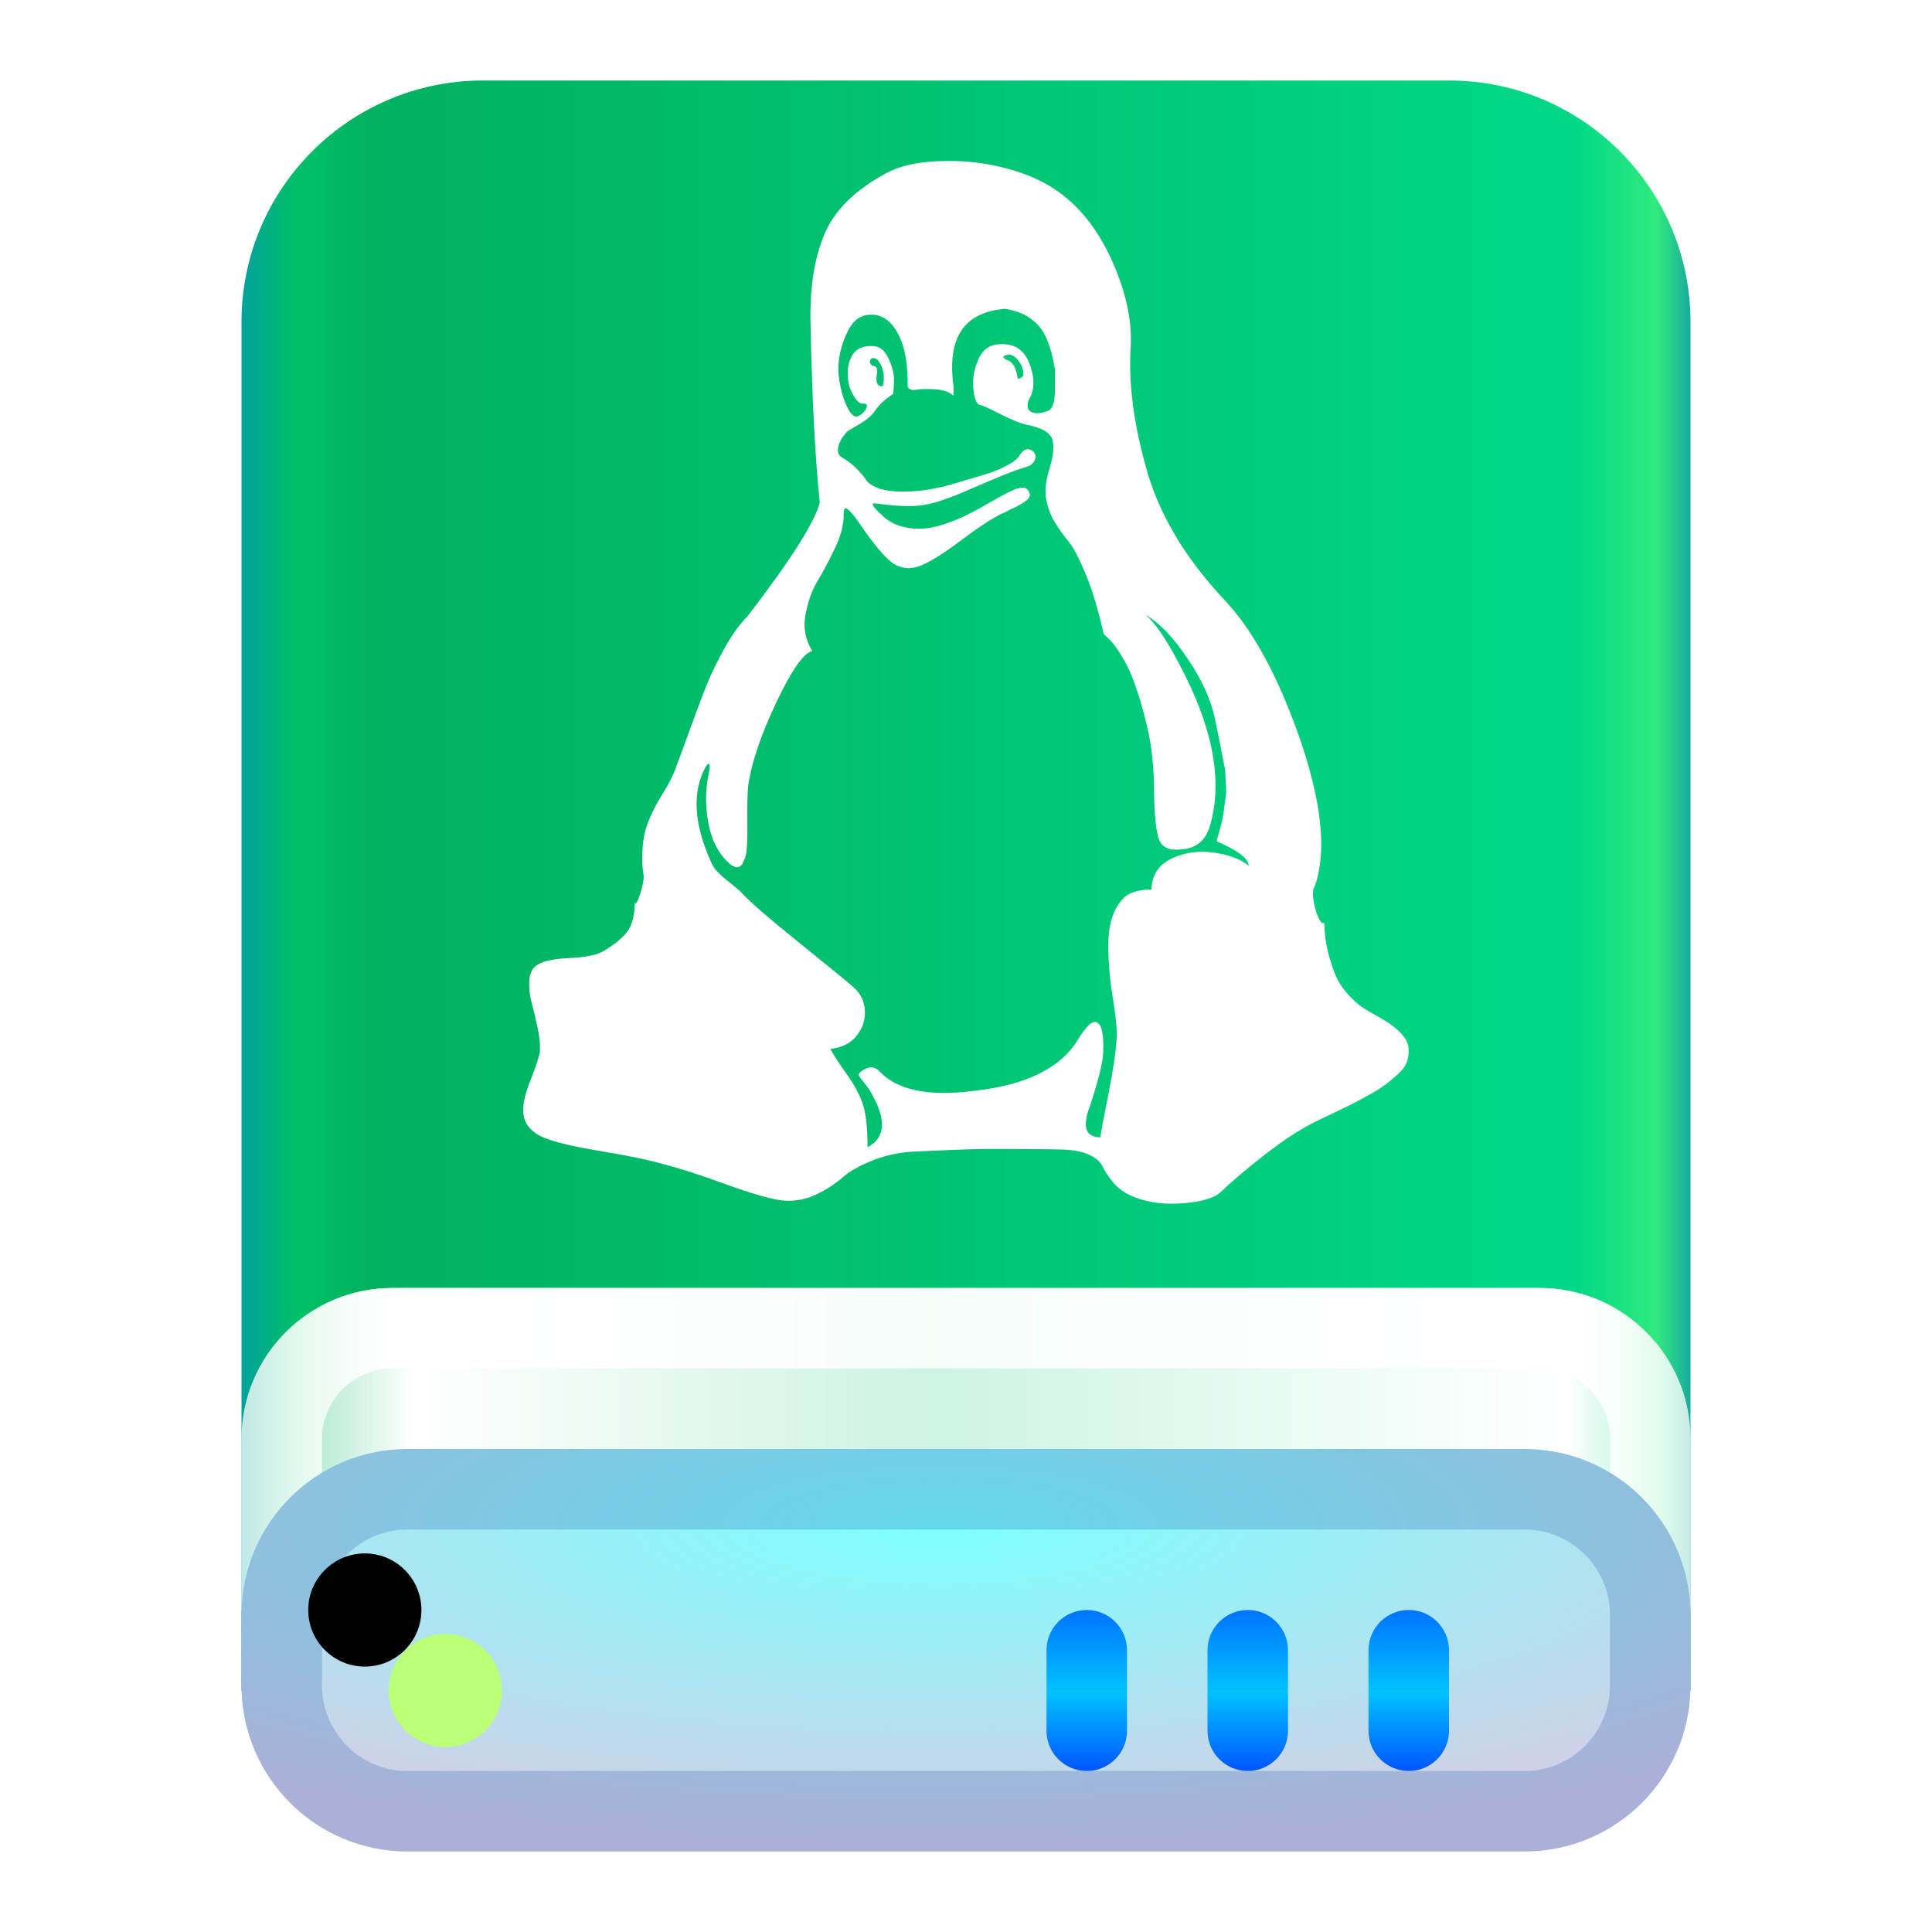 <?xml version="1.0" encoding="UTF-8"?>
<svg width="24px" height="24px" viewBox="0 0 24 24" version="1.1" xmlns="http://www.w3.org/2000/svg" xmlns:xlink="http://www.w3.org/1999/xlink">
    <title>devices/24/drive-harddisk-linux</title>
    <defs>
        <filter x="-8.3%" y="-6.8%" width="116.7%" height="113.6%" filterUnits="objectBoundingBox" id="filter-1">
            <feOffset dx="0" dy="0" in="SourceAlpha" result="shadowOffsetOuter1"></feOffset>
            <feGaussianBlur stdDeviation="0.5" in="shadowOffsetOuter1" result="shadowBlurOuter1"></feGaussianBlur>
            <feColorMatrix values="0 0 0 0 0   0 0 0 0 0   0 0 0 0 0  0 0 0 0.15 0" type="matrix" in="shadowBlurOuter1" result="shadowMatrixOuter1"></feColorMatrix>
            <feMerge>
                <feMergeNode in="shadowMatrixOuter1"></feMergeNode>
                <feMergeNode in="SourceGraphic"></feMergeNode>
            </feMerge>
        </filter>
        <linearGradient x1="102.549%" y1="57.682%" x2="-2.652%" y2="57.682%" id="linearGradient-2">
            <stop stop-color="#0067BC" offset="0%"></stop>
            <stop stop-color="#30EA7F" offset="4.571%"></stop>
            <stop stop-color="#00D887" offset="9.931%"></stop>
            <stop stop-color="#00B160" offset="88.945%"></stop>
            <stop stop-color="#00C165" offset="93.793%"></stop>
            <stop stop-color="#008CBD" offset="100%"></stop>
        </linearGradient>
        <linearGradient x1="100%" y1="56.43%" x2="0%" y2="56.43%" id="linearGradient-3">
            <stop stop-color="#FFFFFF" stop-opacity="0.5" offset="0%"></stop>
            <stop stop-color="#FFFFFF" offset="8.389%"></stop>
            <stop stop-color="#FFFFFF" stop-opacity="0.8" offset="52.356%"></stop>
            <stop stop-color="#FFFFFF" offset="88.168%"></stop>
            <stop stop-color="#FFFFFF" stop-opacity="0.5" offset="100%"></stop>
        </linearGradient>
        <radialGradient cx="48.239%" cy="19.103%" fx="48.239%" fy="19.103%" r="78.654%" gradientTransform="translate(0.482, 0.191), scale(0.278, 1), rotate(90), scale(1, 3.581), translate(-0.482, -0.191)" id="radialGradient-4">
            <stop stop-color="#7CFFFE" offset="0%"></stop>
            <stop stop-color="#D6CDE6" offset="100%"></stop>
        </radialGradient>
        <linearGradient x1="50%" y1="0%" x2="50%" y2="100%" id="linearGradient-5">
            <stop stop-color="#0174FF" offset="0%"></stop>
            <stop stop-color="#01C2FF" offset="50.85%"></stop>
            <stop stop-color="#0056FF" offset="100%"></stop>
        </linearGradient>
        <path d="M2.532,20.703 C2.92,20.703 3.235,20.388 3.235,20 C3.235,19.612 2.92,19.297 2.532,19.297 C2.144,19.297 1.829,19.612 1.829,20 C1.829,20.388 2.144,20.703 2.532,20.703 Z" id="path-6"></path>
        <filter x="-35.6%" y="-35.6%" width="171.1%" height="171.1%" filterUnits="objectBoundingBox" id="filter-7">
            <feOffset dx="-1" dy="-1" in="SourceAlpha" result="shadowOffsetInner1"></feOffset>
            <feComposite in="shadowOffsetInner1" in2="SourceAlpha" operator="arithmetic" k2="-1" k3="1" result="shadowInnerInner1"></feComposite>
            <feColorMatrix values="0 0 0 0 0.201   0 0 0 0 0.799   0 0 0 0 0.128  0 0 0 0.5 0" type="matrix" in="shadowInnerInner1"></feColorMatrix>
        </filter>
    </defs>
    <g id="devices/24/drive-harddisk-linux" stroke="none" stroke-width="1" fill="none" fill-rule="evenodd">
        <g id="编组-2" filter="url(#filter-1)" transform="translate(3, 1)">
            <path d="M3,0 L15,0 C16.657,-3.04359188e-16 18,1.343 18,3 L18,20 L18,20 L0,20 L0,3 C-2.02906125e-16,1.343 1.343,3.04359188e-16 3,0 Z" id="Rectangle-1" fill="url(#linearGradient-2)"></path>
            <path d="M1.875,15 L16.125,15 C17.161,15 18,15.839 18,16.875 L18,19 L18,19 L0,19 L0,16.875 C-1.26816328e-16,15.839 0.839,15 1.875,15 Z" id="Rectangle-3" fill="url(#linearGradient-3)"></path>
            <path d="M16.125,15 C17.161,15 18,15.839 18,16.875 L18,19 L0,19 L0,16.875 C0,15.839 0.839,15 1.875,15 L16.125,15 Z M16.125,16 L1.875,16 C1.392,16 1,16.392 1,16.875 L1,18 L17,18 L17,16.875 C17,16.429 16.666,16.061 16.235,16.007 L16.125,16 Z" id="Rectangle-3" fill="url(#linearGradient-3)"></path>
            <path d="M2.062,17 L15.938,17 C17.077,17 18,17.923 18,19.062 L18,19.938 C18,21.077 17.077,22 15.938,22 L2.062,22 C0.923,22 1.39497961e-16,21.077 0,19.938 L0,19.062 C-1.39497961e-16,17.923 0.923,17 2.062,17 Z" id="Rectangle-1" fill="url(#radialGradient-4)"></path>
            <path d="M15.938,17 C17.077,17 18,17.923 18,19.062 L18,19.938 C18,21.077 17.077,22 15.938,22 L2.062,22 C0.923,22 0,21.077 0,19.938 L0,19.062 C0,17.923 0.923,17 2.062,17 L15.938,17 Z M15.938,18 L2.062,18 C1.476,18 1,18.476 1,19.062 L1,19.938 C1,20.524 1.476,21 2.062,21 L15.938,21 C16.524,21 17,20.524 17,19.938 L17,19.062 C17,18.476 16.524,18 15.938,18 Z" id="Rectangle-1" fill-opacity="0.2" fill="#003D9C" fill-rule="nonzero"></path>
            <path d="M10.5,19 C10.776,19 11,19.224 11,19.5 L11,20.5 C11,20.776 10.776,21 10.5,21 C10.224,21 10,20.776 10,20.5 L10,19.5 C10,19.224 10.224,19 10.5,19 Z M12.5,19 C12.776,19 13,19.224 13,19.5 L13,20.5 C13,20.776 12.776,21 12.5,21 C12.224,21 12,20.776 12,20.5 L12,19.5 C12,19.224 12.224,19 12.5,19 Z M14.5,19 C14.776,19 15,19.224 15,19.5 L15,20.5 C15,20.776 14.776,21 14.5,21 C14.224,21 14,20.776 14,20.5 L14,19.5 C14,19.224 14.224,19 14.5,19 Z" id="Combined-Shape" fill="url(#linearGradient-5)"></path>
            <g id="Oval">
                <use fill="#BAFF76" fill-rule="evenodd" xlink:href="#path-6"></use>
                <use fill="black" fill-opacity="1" filter="url(#filter-7)" xlink:href="#path-6"></use>
            </g>
        </g>
        <path d="M15.511,10.753 C15.511,10.666 15.378,10.565 15.113,10.45 C15.133,10.377 15.151,10.311 15.167,10.251 C15.184,10.191 15.196,10.128 15.204,10.063 C15.211,9.998 15.218,9.946 15.225,9.908 C15.233,9.869 15.234,9.815 15.229,9.745 C15.224,9.675 15.222,9.628 15.222,9.604 C15.222,9.58 15.213,9.527 15.196,9.445 C15.18,9.363 15.17,9.314 15.167,9.297 C15.165,9.28 15.153,9.22 15.131,9.116 C15.11,9.013 15.096,8.949 15.092,8.925 C15.043,8.693 14.93,8.445 14.752,8.18 C14.574,7.915 14.4,7.734 14.231,7.638 C14.347,7.734 14.484,7.934 14.643,8.238 C15.063,9.019 15.193,9.688 15.034,10.247 C14.981,10.44 14.86,10.541 14.672,10.551 C14.523,10.57 14.43,10.526 14.394,10.417 C14.358,10.309 14.339,10.108 14.336,9.814 C14.334,9.52 14.306,9.262 14.253,9.04 C14.21,8.852 14.163,8.686 14.112,8.542 C14.062,8.397 14.015,8.287 13.971,8.213 C13.928,8.138 13.891,8.079 13.859,8.036 C13.828,7.992 13.797,7.956 13.765,7.927 C13.734,7.898 13.716,7.881 13.711,7.877 C13.644,7.578 13.569,7.33 13.487,7.132 C13.405,6.935 13.334,6.8 13.274,6.727 C13.214,6.655 13.157,6.576 13.104,6.489 C13.051,6.402 13.015,6.306 12.996,6.2 C12.976,6.099 12.991,5.97 13.039,5.813 C13.087,5.656 13.098,5.537 13.071,5.455 C13.045,5.373 12.938,5.313 12.75,5.275 C12.678,5.26 12.57,5.217 12.428,5.145 C12.286,5.072 12.201,5.034 12.172,5.029 C12.133,5.024 12.107,4.961 12.092,4.841 C12.078,4.72 12.097,4.598 12.15,4.472 C12.203,4.347 12.29,4.282 12.41,4.277 C12.588,4.263 12.711,4.335 12.779,4.494 C12.846,4.653 12.856,4.793 12.808,4.913 C12.755,5.005 12.75,5.069 12.793,5.105 C12.837,5.141 12.909,5.142 13.01,5.108 C13.073,5.089 13.104,5.002 13.104,4.848 C13.104,4.694 13.104,4.605 13.104,4.581 C13.08,4.436 13.047,4.316 13.006,4.219 C12.965,4.123 12.915,4.05 12.855,3.999 C12.794,3.948 12.738,3.912 12.685,3.891 C12.632,3.869 12.567,3.851 12.49,3.836 C11.974,3.875 11.76,4.198 11.846,4.805 C11.846,4.877 11.844,4.913 11.839,4.913 C11.796,4.87 11.725,4.845 11.626,4.837 C11.527,4.83 11.448,4.831 11.387,4.841 C11.327,4.851 11.29,4.839 11.275,4.805 C11.28,4.53 11.242,4.313 11.16,4.154 C11.078,3.995 10.969,3.913 10.834,3.909 C10.704,3.904 10.604,3.97 10.535,4.107 C10.465,4.245 10.425,4.388 10.415,4.537 C10.41,4.61 10.419,4.699 10.441,4.805 C10.462,4.911 10.494,5.001 10.535,5.076 C10.575,5.151 10.613,5.183 10.647,5.173 C10.695,5.159 10.733,5.125 10.762,5.072 C10.781,5.029 10.765,5.01 10.712,5.014 C10.678,5.014 10.641,4.979 10.6,4.91 C10.559,4.84 10.536,4.759 10.531,4.667 C10.526,4.561 10.548,4.472 10.596,4.4 C10.644,4.328 10.726,4.294 10.842,4.299 C10.924,4.299 10.989,4.349 11.037,4.451 C11.085,4.552 11.108,4.646 11.106,4.733 C11.103,4.819 11.099,4.872 11.095,4.892 C10.989,4.964 10.914,5.034 10.871,5.101 C10.832,5.159 10.766,5.216 10.672,5.271 C10.578,5.326 10.528,5.357 10.524,5.361 C10.461,5.429 10.424,5.494 10.412,5.556 C10.4,5.619 10.418,5.662 10.466,5.687 C10.533,5.725 10.594,5.772 10.647,5.828 C10.7,5.883 10.738,5.929 10.762,5.965 C10.786,6.001 10.831,6.032 10.896,6.059 C10.961,6.085 11.046,6.101 11.152,6.106 C11.379,6.115 11.625,6.079 11.89,5.997 C11.899,5.993 11.955,5.976 12.056,5.947 C12.157,5.918 12.24,5.893 12.305,5.871 C12.37,5.849 12.441,5.818 12.519,5.777 C12.596,5.736 12.646,5.694 12.67,5.65 C12.714,5.583 12.762,5.564 12.815,5.593 C12.839,5.607 12.855,5.628 12.862,5.654 C12.869,5.681 12.862,5.709 12.84,5.741 C12.818,5.772 12.779,5.795 12.721,5.809 C12.625,5.838 12.488,5.89 12.313,5.965 C12.137,6.04 12.027,6.087 11.984,6.106 C11.772,6.197 11.603,6.253 11.478,6.272 C11.357,6.296 11.167,6.291 10.907,6.258 C10.859,6.248 10.837,6.253 10.842,6.272 C10.847,6.291 10.887,6.337 10.965,6.409 C11.085,6.52 11.246,6.573 11.449,6.568 C11.531,6.564 11.617,6.547 11.709,6.518 C11.801,6.489 11.887,6.455 11.969,6.417 C12.051,6.378 12.132,6.336 12.211,6.29 C12.291,6.244 12.363,6.203 12.428,6.167 C12.493,6.131 12.552,6.102 12.605,6.08 C12.658,6.059 12.7,6.053 12.732,6.062 C12.763,6.072 12.784,6.099 12.793,6.142 C12.793,6.152 12.791,6.162 12.786,6.174 C12.781,6.187 12.771,6.199 12.757,6.211 C12.743,6.223 12.728,6.233 12.714,6.243 C12.699,6.253 12.679,6.265 12.652,6.279 C12.626,6.294 12.604,6.305 12.587,6.312 C12.57,6.319 12.546,6.331 12.515,6.348 C12.484,6.365 12.461,6.376 12.446,6.38 C12.311,6.448 12.149,6.554 11.958,6.698 C11.768,6.843 11.608,6.947 11.478,7.009 C11.348,7.072 11.23,7.074 11.124,7.016 C11.022,6.963 10.871,6.788 10.668,6.489 C10.562,6.339 10.502,6.286 10.488,6.33 C10.483,6.344 10.48,6.368 10.48,6.402 C10.48,6.523 10.444,6.659 10.372,6.81 C10.3,6.962 10.229,7.096 10.159,7.212 C10.089,7.327 10.038,7.467 10.007,7.631 C9.976,7.795 10.003,7.946 10.09,8.086 C9.979,8.115 9.829,8.332 9.638,8.737 C9.448,9.141 9.334,9.481 9.295,9.756 C9.285,9.843 9.282,10.009 9.284,10.254 C9.287,10.5 9.273,10.642 9.244,10.681 C9.206,10.797 9.136,10.804 9.035,10.703 C8.881,10.553 8.794,10.327 8.775,10.023 C8.765,9.888 8.775,9.753 8.803,9.618 C8.823,9.527 8.82,9.484 8.796,9.488 L8.767,9.524 C8.594,9.838 8.618,10.238 8.84,10.724 C8.864,10.782 8.924,10.85 9.02,10.927 C9.117,11.004 9.175,11.052 9.194,11.071 C9.29,11.182 9.541,11.4 9.945,11.725 C10.35,12.051 10.574,12.235 10.618,12.278 C10.695,12.351 10.737,12.442 10.744,12.553 C10.751,12.664 10.718,12.767 10.643,12.864 C10.568,12.96 10.459,13.015 10.314,13.03 C10.353,13.102 10.422,13.209 10.524,13.352 C10.625,13.494 10.692,13.624 10.726,13.742 C10.76,13.86 10.777,14.03 10.777,14.251 C10.998,14.136 11.015,13.914 10.827,13.586 C10.808,13.548 10.783,13.509 10.751,13.471 C10.72,13.432 10.697,13.403 10.683,13.384 C10.668,13.365 10.663,13.35 10.668,13.341 C10.683,13.317 10.714,13.294 10.762,13.272 C10.81,13.25 10.859,13.256 10.907,13.29 C11.128,13.541 11.528,13.627 12.107,13.55 C12.747,13.478 13.174,13.268 13.386,12.921 C13.497,12.738 13.579,12.666 13.632,12.705 C13.689,12.734 13.713,12.859 13.704,13.081 C13.699,13.201 13.644,13.423 13.538,13.745 C13.494,13.856 13.48,13.947 13.494,14.016 C13.509,14.086 13.567,14.124 13.668,14.129 C13.682,14.037 13.717,13.851 13.773,13.572 C13.828,13.293 13.86,13.076 13.87,12.921 C13.88,12.82 13.864,12.643 13.823,12.39 C13.782,12.137 13.764,11.904 13.769,11.689 C13.774,11.475 13.829,11.305 13.935,11.18 C14.007,11.093 14.13,11.05 14.304,11.05 C14.309,10.871 14.392,10.744 14.553,10.666 C14.715,10.589 14.889,10.564 15.077,10.591 C15.265,10.617 15.41,10.671 15.511,10.753 L15.511,10.753 Z M10.972,4.776 C10.986,4.694 10.98,4.622 10.954,4.559 C10.927,4.496 10.9,4.46 10.871,4.451 C10.827,4.441 10.806,4.458 10.806,4.501 C10.815,4.525 10.827,4.54 10.842,4.545 C10.89,4.545 10.907,4.581 10.892,4.653 C10.878,4.749 10.897,4.798 10.95,4.798 C10.965,4.798 10.972,4.79 10.972,4.776 L10.972,4.776 Z M12.714,4.66 C12.714,4.607 12.702,4.56 12.678,4.519 C12.653,4.478 12.627,4.448 12.598,4.429 C12.569,4.41 12.547,4.402 12.533,4.407 C12.466,4.412 12.449,4.429 12.482,4.458 C12.492,4.463 12.502,4.468 12.511,4.472 C12.579,4.492 12.622,4.566 12.641,4.696 C12.641,4.711 12.661,4.706 12.699,4.682 L12.714,4.66 Z M17.412,12.846 C17.465,12.906 17.494,12.964 17.498,13.019 C17.503,13.074 17.497,13.129 17.48,13.182 C17.463,13.235 17.426,13.288 17.368,13.341 C17.31,13.394 17.254,13.441 17.198,13.482 C17.143,13.523 17.071,13.567 16.982,13.615 C16.892,13.664 16.817,13.703 16.754,13.735 C16.691,13.766 16.614,13.803 16.523,13.847 C16.431,13.89 16.366,13.921 16.328,13.941 C16.144,14.032 15.938,14.167 15.71,14.345 C15.481,14.524 15.299,14.678 15.164,14.808 C15.082,14.885 14.918,14.932 14.672,14.949 C14.427,14.966 14.212,14.931 14.029,14.844 C13.942,14.801 13.871,14.744 13.816,14.674 C13.76,14.604 13.721,14.543 13.697,14.49 C13.673,14.437 13.62,14.39 13.538,14.349 C13.456,14.308 13.342,14.285 13.198,14.28 C12.986,14.275 12.673,14.273 12.258,14.273 C12.167,14.273 12.029,14.277 11.846,14.284 C11.663,14.291 11.524,14.297 11.427,14.302 C11.215,14.307 11.024,14.343 10.853,14.41 C10.681,14.478 10.553,14.55 10.466,14.627 C10.379,14.704 10.274,14.773 10.151,14.833 C10.029,14.893 9.9,14.921 9.765,14.916 C9.625,14.912 9.358,14.837 8.962,14.692 C8.567,14.548 8.216,14.444 7.907,14.381 C7.816,14.362 7.693,14.339 7.539,14.313 C7.384,14.286 7.264,14.265 7.177,14.248 C7.091,14.231 6.995,14.208 6.892,14.179 C6.788,14.15 6.707,14.115 6.65,14.074 C6.592,14.033 6.551,13.986 6.527,13.933 C6.479,13.823 6.495,13.662 6.577,13.453 C6.659,13.243 6.703,13.112 6.707,13.059 C6.712,12.982 6.703,12.885 6.679,12.77 C6.654,12.654 6.63,12.552 6.606,12.463 C6.582,12.373 6.571,12.285 6.574,12.199 C6.576,12.112 6.601,12.047 6.65,12.004 C6.717,11.946 6.854,11.912 7.062,11.902 C7.269,11.893 7.413,11.864 7.495,11.816 C7.64,11.729 7.741,11.645 7.799,11.563 C7.857,11.481 7.886,11.358 7.886,11.194 C7.886,11.331 8.013,10.977 7.994,10.862 C7.98,10.785 7.975,10.693 7.98,10.587 C7.984,10.447 8.008,10.322 8.052,10.211 C8.095,10.1 8.153,9.987 8.225,9.871 C8.298,9.756 8.351,9.655 8.384,9.568 C8.423,9.467 8.487,9.293 8.576,9.047 C8.665,8.802 8.736,8.614 8.789,8.484 C8.842,8.354 8.914,8.207 9.006,8.043 C9.097,7.879 9.191,7.749 9.288,7.653 C9.818,6.963 10.117,6.494 10.184,6.243 C10.126,5.703 10.088,4.957 10.068,4.003 C10.059,3.569 10.117,3.204 10.242,2.908 C10.367,2.611 10.622,2.359 11.008,2.152 C11.196,2.051 11.446,2 11.76,2 C12.015,1.996 12.27,2.028 12.526,2.098 C12.781,2.168 12.996,2.268 13.169,2.398 C13.444,2.6 13.664,2.893 13.83,3.276 C13.997,3.659 14.068,4.015 14.044,4.342 C14.019,4.8 14.092,5.316 14.26,5.889 C14.424,6.433 14.745,6.959 15.222,7.465 C15.487,7.749 15.726,8.142 15.941,8.643 C16.155,9.144 16.299,9.604 16.371,10.023 C16.409,10.259 16.421,10.463 16.407,10.634 C16.393,10.805 16.364,10.939 16.32,11.035 C16.277,11.131 16.383,11.519 16.45,11.462 C16.455,11.611 16.474,11.747 16.508,11.87 C16.542,11.993 16.577,12.09 16.613,12.163 C16.649,12.235 16.699,12.304 16.761,12.369 C16.824,12.434 16.874,12.479 16.913,12.506 C16.951,12.532 17.003,12.564 17.068,12.6 C17.133,12.636 17.173,12.659 17.188,12.669 C17.284,12.726 17.359,12.785 17.412,12.846 Z" id="Page-1" fill="#FFFFFF"></path>
    </g>
</svg>